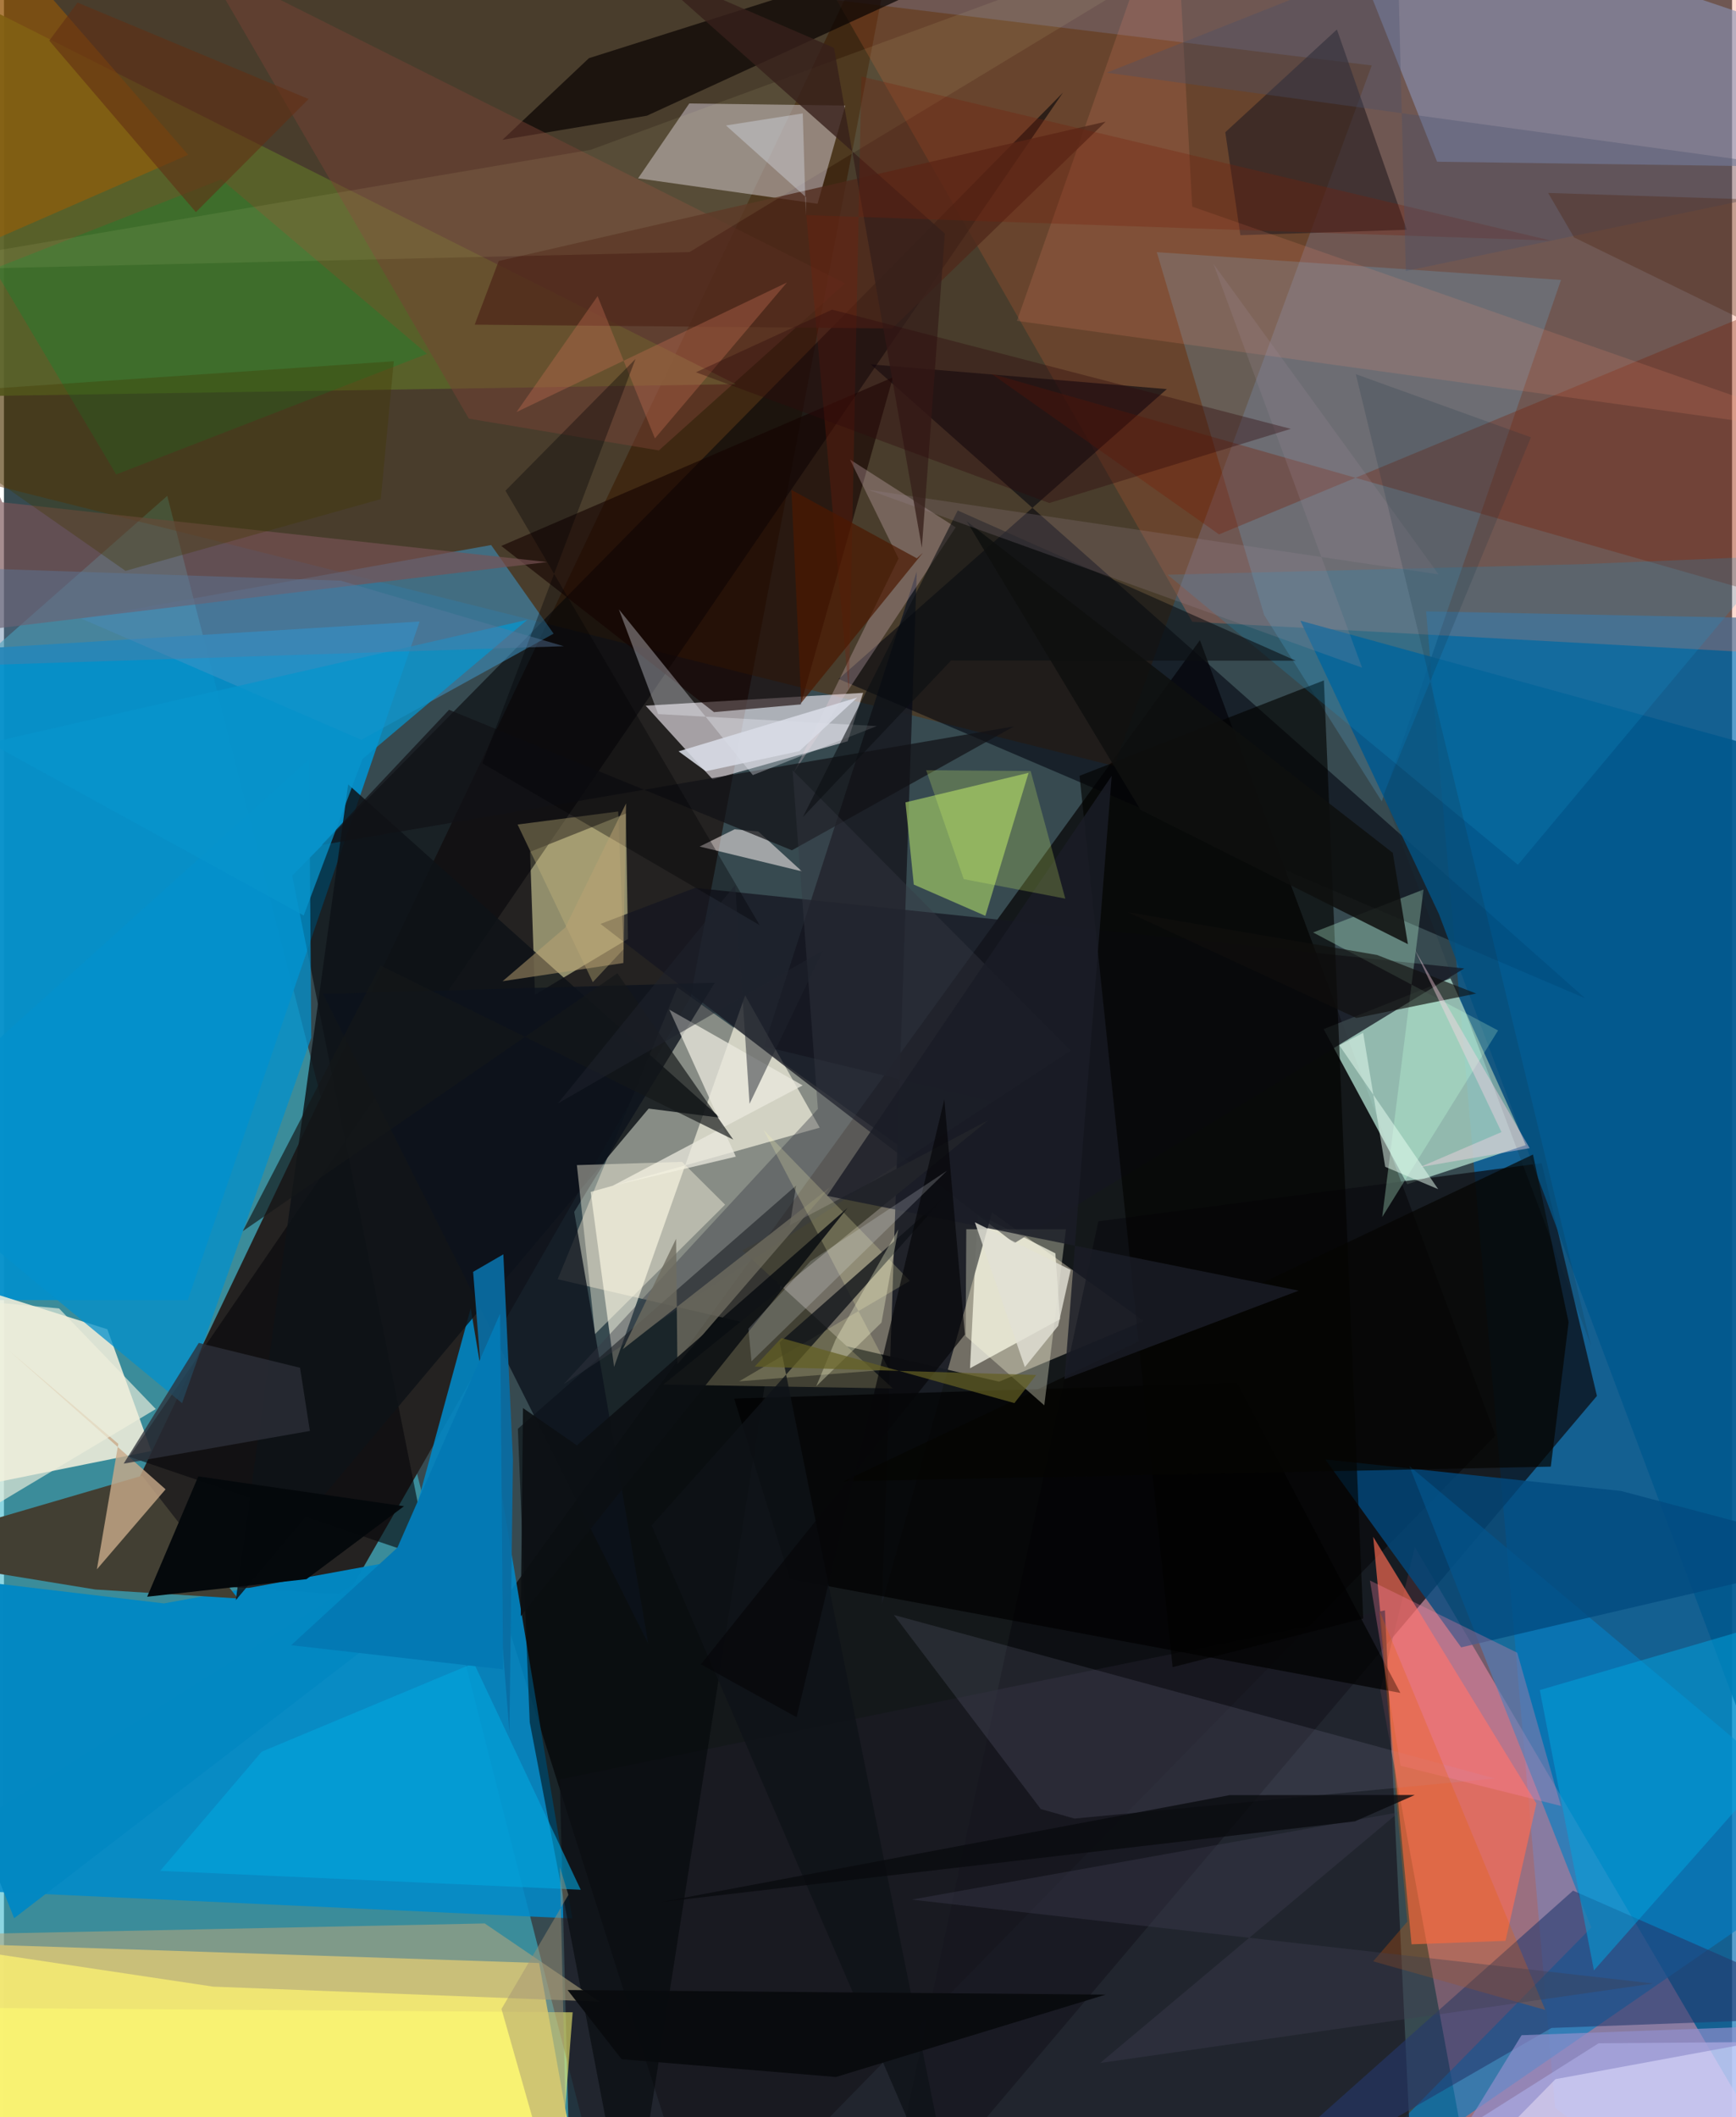 <svg xmlns="http://www.w3.org/2000/svg" width="228" height="278" viewBox="0 0 836 1024"><path fill="#374a50" d="M0 0h836v1024H0z"/><path fill="#3fb8cd" fill-opacity=".596" d="M295.208 1086L79.003 239.837l-128.7 113.32 40.405 705.948z"/><path fill="#f4e873" fill-opacity=".969" d="M-62 1026.12l43.612-85.903 277.297 9.223 18.28 101.91z"/><path fill="#0a080a" fill-opacity=".761" d="M240.494 775.807L338.883 1086l382.68-391.692-142.995-384.67z"/><path fill="#252221" fill-opacity=".992" d="M42.414 763.118l123.867 8.186 165.862-288.97L436.2-62z"/><path fill="#046cb2" fill-opacity=".671" d="M840.57 1086l-90.182-66.519-62.385-723.774L898 299.9z"/><path fill="#fcedd2" fill-opacity=".404" d="M325.705 477.51l-57.828 141.22 213.56 49.532 69.98-29.357z"/><path fill="#048fca" fill-opacity=".929" d="M-62 316.81v311.972l150.932.054L201.08 300.609z"/><path fill="#ff7a56" fill-opacity=".278" d="M574.867 300.736l312.83 17.06L898-32.103 367.341-62z"/><path fill="#ff97b2" fill-opacity=".494" d="M682.549 748.257l-16.723 69.205L715.114 1086h165.723z"/><path fill="#008bca" fill-opacity=".859" d="M274.959 927.883L-62 912.353l255.553-161.355 32.26-118.24z"/><path fill="#5f2f00" fill-opacity=".455" d="M-50.82 223.15l14.363-276.692 698.146 85.2L537.1 370.49z"/><path fill="#a2ccbe" fill-opacity=".851" d="M678.89 572.752l-40.458-75.012 61.327-24.518 36.543 80.6z"/><path fill="#fdf5df" fill-opacity=".82" d="M50.011 642.912l21.274 58.89L-62 728.678V607.597z"/><path fill="#0b0b11" fill-opacity=".725" d="M743.907 562.587l-214.453 28.119L423.044 1086 770.64 675.158z"/><path fill="#fbf5fe" fill-opacity=".596" d="M408.171 358.514l-65.298 18.458-32.438-35.663 105.217-6.197z"/><path fill="#ede9ab" fill-opacity=".537" d="M301.876 454.15l-44.974 26.953-2.391-69.115 46.368-18.5z"/><path fill="#07080b" fill-opacity=".612" d="M512.318 44.794L60.642 704.599l144.963 49.296-66.168-330.373z"/><path fill="#fbfbed" fill-opacity=".718" d="M467.355 661.779l43.523-23.716-2.23-31.87-37.62-19.038z"/><path fill="#1a1d25" fill-opacity=".933" d="M367.702 506.116l73.892-229.752-16.843 499.398 67.38-239.576z"/><path fill="#057ec2" fill-opacity=".643" d="M898 892.294L616.869 1086l151.06-153.719-88.034-223.207z"/><path fill="#fffbe9" fill-opacity=".624" d="M394.647 545.412l-36.074-63.976-63.406 179.697-11.338-84.64z"/><path fill="#beb2b9" fill-opacity=".596" d="M306.78 86.255l24.757-36.203 75.468.99L393.59 98.56z"/><path fill="#00020d" fill-opacity=".565" d="M764.94 482.844L403.811 328.4l158.746-140.205-143.236-11.968z"/><path fill="#8991b4" fill-opacity=".612" d="M898 81.107l-204.695-2.882L637.626-62 898 25.643z"/><path fill="#ff6c52" fill-opacity=".659" d="M662.39 743.31l78.955 128.968-14.937 66.447-45.456 1.67z"/><path fill="#d3d5ff" fill-opacity=".804" d="M866.567 1019.444l-222.847 49.554 127.719-80.724L898 987.3z"/><path fill="#1a1b24" fill-opacity=".769" d="M273.319 1037.04l-4.43-176.423 399.18-81.739 12.599 264.727z"/><path fill="#5a6429" fill-opacity=".914" d="M-37.165-10.828l391.138 196.644-389.858 6.149-25.137-122.28z"/><path fill="#030609" fill-opacity=".541" d="M302.79 1086l80.422-512.587-134.599 117.645 5.74 141.953z"/><path fill="#3e93c6" fill-opacity=".557" d="M37.395 299.177l198.287-35.557 30.225 42.856-93.007 51.342z"/><path fill="#0388c2" fill-opacity=".988" d="M77.397 775.522L-62 758.992 4.92 927.77l237.255-182.358z"/><path fill="#65cdff" fill-opacity=".188" d="M609.63 297.437l56.92 90.185 86.704-252.23-195.533-13.426z"/><path fill="#423f33" d="M113.148 773.116l-46.297-59.367L-62 751.428l106.163 17.357z"/><path fill="#a6ce66" fill-opacity=".647" d="M436.12 388.076l4.032 39.763 34.622 15.129 20.902-69.171z"/><path fill="#0e1217" fill-opacity=".839" d="M346.41 540.582L166.524 379.393l-54.366 394.56L311.88 536.185z"/><path fill="#00578e" fill-opacity=".859" d="M694.155 441.972L627.178 300.21 898 374.912l-22.831 549.256z"/><path fill="#24396e" fill-opacity=".588" d="M748.66 980.85L898 975.303l-138.919-60.862L566.485 1086z"/><path fill="#141620" fill-opacity=".753" d="M706.425 468.399L334.3 429.43l-45.719 17.434 200.21 154.423z"/><path fill="#150300" fill-opacity=".608" d="M343.49 344.429l41.979-3.735L430.06 182.51l-189.47 81.545z"/><path fill="#024a80" fill-opacity=".784" d="M639.218 705.868l65.745 90.904L898 751.782l-115.662-30.639z"/><path fill="#785355" fill-opacity=".659" d="M262.785 271.844L-.805 242.943-25.9 186.58-62 310.967z"/><path fill="#020200" fill-opacity=".635" d="M638.552 329.083l19.016 453.751-92.201 23.5-45.031-431.1z"/><path fill="#424134" d="M430.046 671.543l-72.886-66.76 118.94-62.915-157.164 127.813z"/><path fill="#0b0504" fill-opacity=".718" d="M282.992 28.138L567.644-62 311.04 55.966 241.166 67.63z"/><path fill="#0c121c" fill-opacity=".788" d="M343.85 475.307l-189.503 5.42L311.7 794.998l-35.828-208.85z"/><path fill="#e9e8de" fill-opacity=".757" d="M321.895 488.342l64.481 36.637-91.995 48.594 59.672-14.151z"/><path fill="#aea47e" fill-opacity=".584" d="M-62 936.386l294.587-6.078 55.569 37.813-187.01-7.258z"/><path fill="#fef2f1" fill-opacity=".537" d="M386.05 421.452l-49.501-12.009 16.917-8.338 11.455 1.05z"/><path fill="#096da2" fill-opacity=".929" d="M244.53 837.857l1.703-132.046-4.641-99.136-14.615 8.476z"/><path fill="#0390cb" fill-opacity=".741" d="M148.668 501.957l-1.041-134.764-209.627 189 148.164 122.45z"/><path fill="#771b00" fill-opacity=".322" d="M587.826 258.468l-110.177-77.716L898 300.846l-56.89-147.404z"/><path fill-opacity=".702" d="M675.549 818.803l-295.327-55.085-26.957-87.256 243.159-7.596z"/><path fill="#774136" fill-opacity=".478" d="M96.308-18.84l310.628 155.897-90.117 80.8-91.928-15.375z"/><path fill="#281e22" fill-opacity=".631" d="M590.846 63.963l7.303 49.796 80.502-2.63-33.801-96.865z"/><path fill="#c9aa8a" fill-opacity=".8" d="M2.217 653.033l75.97 67.3-33.236 38.694 10.365-60.692z"/><path fill="#ecccd9" fill-opacity=".275" d="M460.43 255.036l-51.122-32.764 23.468 47.85L382 373.84z"/><path fill="#a7a9cf" fill-opacity=".133" d="M501.577 874.97l-71.062-93.866 290.792 79.08-203.438 19.395z"/><path fill="#00a5df" fill-opacity=".506" d="M769.19 953.03l102.2-115.684L898 772.143l-155.005 45.284z"/><path fill="#028c30" fill-opacity=".294" d="M105.19 86.762L-4.79 129.968l59.077 99.509 150.37-58.343z"/><path fill="#a35d00" fill-opacity=".541" d="M-24.11 124.381L89.12 74.87-30.027-62h3.762z"/><path fill="#1599d0" fill-opacity=".208" d="M857.335 268.944L732.416 418.27 562.943 277.974l200.31-5.096z"/><path fill="#ff9775" fill-opacity=".157" d="M574.836 99.926L893.02 211.059 490.063 155.2 566.193-62z"/><path fill="#050502" fill-opacity=".71" d="M739.697 558.412l17.234 81.117-8.61 69.824-342.11 7.1z"/><path fill="#fffae5" fill-opacity=".412" d="M277.163 563.53l8.783 81.698 62.932-62.574-20.832-20.704z"/><path fill="#05090c" fill-opacity=".98" d="M193.524 728.505L94.01 714.066l-24.729 58.217 77.07-8.497z"/><path fill="#ffffe3" fill-opacity=".337" d="M513.76 594.527l-48.211.006-.313 51.71 38.05 33.467z"/><path fill="#bffedd" fill-opacity=".31" d="M666.758 588.609l19.993-158.38-53.411 20.777 89.461 47.391z"/><path fill="#111216" fill-opacity=".71" d="M153.71 408.69l61.611-65.385 165.854 67.948L488.66 351.32z"/><path fill="#373a43" fill-opacity=".392" d="M393.765 536.371l-122.999 133.09L516.03 508.147 381.515 372.564z"/><path fill="#f2f4fe" fill-opacity=".333" d="M297.48 294.721l19.009 50.66 105.73 5.796-59.943 23.714z"/><path fill="#6e6c5f" fill-opacity=".788" d="M299.401 652.54l100.2-78.278-73.812 85.544-.633-60.662z"/><path fill="#ff83a9" fill-opacity=".298" d="M732.09 799.37l21.123 74.106-77.58-19.456-14.823-89.597z"/><path fill="#03a5de" fill-opacity=".6" d="M227.33 804.373l-102.619 42.834-49.144 57.657 203.455 9.145z"/><path fill="#4f291a" fill-opacity=".773" d="M239.338 126.243l293.609-67.389-103.211 100.018-202.02-1.84z"/><path fill="#f6f8ad" fill-opacity=".082" d="M331.653 121.921L-62 131.061l345.845-58.603L613.552-48.749z"/><path fill="#fffdb9" fill-opacity=".216" d="M355.668 668.094l82.586-48.593-70.812-73.07 60.728 115.963z"/><path fill="#fffc72" fill-opacity=".565" d="M-62 1081.523L266.28 1086l8.848-112.722-320.124-2.355z"/><path fill="#0794cc" fill-opacity=".749" d="M253.196 299.78l-79.73 67.34L145 442.797l-151.967-83.5z"/><path fill="#0b0f11" fill-opacity=".588" d="M386.489 395.196l74.912-148.29 163.523 72.647-166.748-.094z"/><path fill="#0f1217" fill-opacity=".784" d="M375.246 649.26l88.14 436.74-150.038-348.199 141.695-158.983z"/><path fill="#1a1d26" fill-opacity=".816" d="M626.338 624.253l-113.273 42.806 22.82-291.786-137.68 203.109z"/><path fill="#0f100f" fill-opacity=".859" d="M549.826 391.7l-84.059-139.578 206.095 160.356 7.338 44.18z"/><path fill="#c7b57d" fill-opacity=".38" d="M248.475 398.79l48.689-6.305 2.55 66.627-14.843 15.919z"/><path fill="#e55c00" fill-opacity=".271" d="M665.318 778.765l13.59 150.674-16.523 19.189 83.244 23.502z"/><path fill="#9190cd" fill-opacity=".682" d="M750.586 1005.613l-78.527 79.962 62.117-101.21L898 978.374z"/><path fill="#ddff69" fill-opacity=".22" d="M446.134 372.532l50.553.401 16.76 61.704-49.131-9.446z"/><path fill="#100e0d" fill-opacity=".647" d="M543.629 441.179l120.663 20.719 47.942 18.64-57.984 11.833z"/><path fill="#141718" fill-opacity=".667" d="M115.52 595.484l181.234-124.743 56.064 80.448-170.679-84.212z"/><path fill="#a08d9d" fill-opacity=".208" d="M694.033 277.81l-108.88-150.133 71.869 195.256-238.836-86.016z"/><path fill="#404051" fill-opacity=".373" d="M439.087 918.78l358.85 40.568L530.298 997.8l144.457-121.242z"/><path fill="#0c0f13" fill-opacity=".882" d="M408.124 584.203l-158.112 197.47 1.085-100.639 26.085 18.054z"/><path fill="#37201b" fill-opacity=".792" d="M309.045-16.814l146.147 129.831-11.141 151.88-42.479-241.756z"/><path fill="#78200a" fill-opacity=".306" d="M414.809 37.04l333.613 79.337-360.25-12.331 20.58 231.156z"/><path fill="#eff0dc" fill-opacity=".659" d="M-48.105 754.225L73.45 681.506l-46.787-48.655L-62 624.573z"/><path fill="#090b0e" fill-opacity=".961" d="M272.668 962.507l26.145 33.45 103.658 8.615 130.516-39.841z"/><path fill="#06070a" fill-opacity=".69" d="M464.868 645.475l-127.72 159.492 46.3 25.579 71.48-298.819z"/><path fill="#ffffd8" fill-opacity=".322" d="M392.956 670.5l31.575-30.822 8.094-45.062-30.27 53.276z"/><path fill="#c26c52" fill-opacity=".373" d="M378.78 136.635l-63.86 75.415-27.727-68.824-39.225 56.069z"/><path fill="#a29273" fill-opacity=".455" d="M240.69 971.653l32.358-55.153-4.111-13.508L273.2 1086z"/><path fill="#0379b4" d="M241.486 807.414l-1.47-172.049-49.68 113.184-51.412 47.188z"/><path fill="#47506c" fill-opacity=".341" d="M898 85.207L533.473 35.149l140.814-55.862 3.871 151.789z"/><path fill="#0a0b0f" fill-opacity=".788" d="M317.876 919.945l335.611-38.998 28.998-12.764-89.562.065z"/><path fill="#2d3039" fill-opacity=".761" d="M143.24 661.546l4.754 30.55-90.077 15.813 36.316-58.392z"/><path fill="#000005" fill-opacity=".349" d="M242.617 237.337l62.916-63.724-74.104 195.555 134.152 78.287z"/><path fill="#413900" fill-opacity=".341" d="M-62 191.771l120.82 84.34 123.48-34.724 6.292-66.656z"/><path fill="#183141" fill-opacity=".192" d="M767.824 650.95L654 180.976l84.71 30.533-71.34 172.864z"/><path fill="#bba374" fill-opacity=".498" d="M299.656 465.772l1.299-77.169-29.452 60.035-30.264 25.932z"/><path fill="#e1e0d5" fill-opacity=".816" d="M493.883 661.21l-24.177-70.02 46.33 23.009-6.044 27.063z"/><path fill="#e9fff3" fill-opacity=".498" d="M657.535 499.539l-11.5 6.047 47.811 69.582-25.628-10.811z"/><path fill="#20232d" fill-opacity=".49" d="M353.757 427.998l-85.802 105.709 128.218-73.974-35.481 74.15z"/><path fill="#d9dce6" fill-opacity=".867" d="M326.36 363.396l86.449-26.02-28.06 25.93-45.223 9.722z"/><path fill="#5a7ba0" fill-opacity=".42" d="M162.946 280.856L270.82 312.56l-279.886 9.1-16.898-47.219z"/><path fill="#f0f9fa" fill-opacity=".192" d="M360.143 642.637l30.09-32.67 65.975-43.712-94.571 92.17z"/><path fill="#300a0c" fill-opacity=".373" d="M334.75 180.053l170.942 63.241 116.848-35.875-221.901-57.663z"/><path fill="#612f14" fill-opacity=".588" d="M21.916 19.642L35.61 1.26l111.757 46.63-54.523 54.71z"/><path fill="#e5efff" fill-opacity=".322" d="M387.954 95.339l-.053 8.935-1.46-49.425-37.154 5.835z"/><path fill="#ffd5e7" fill-opacity=".408" d="M724.461 547.549l-41.971-88.284 55.605 96.06-53.092 9.18z"/><path fill="#4c1801" fill-opacity=".694" d="M441.63 270.033l-60.694-33.1 4.765 103.004 58.833-72.539z"/><path fill="#645f23" fill-opacity=".706" d="M488.82 678.626l10.538-13.588-136.18-4.068 12.935-13.799z"/><path fill="#4c220a" fill-opacity=".322" d="M898 182.44l-138.444-67.622-12.514-21.496 111.171 3.556z"/></svg>